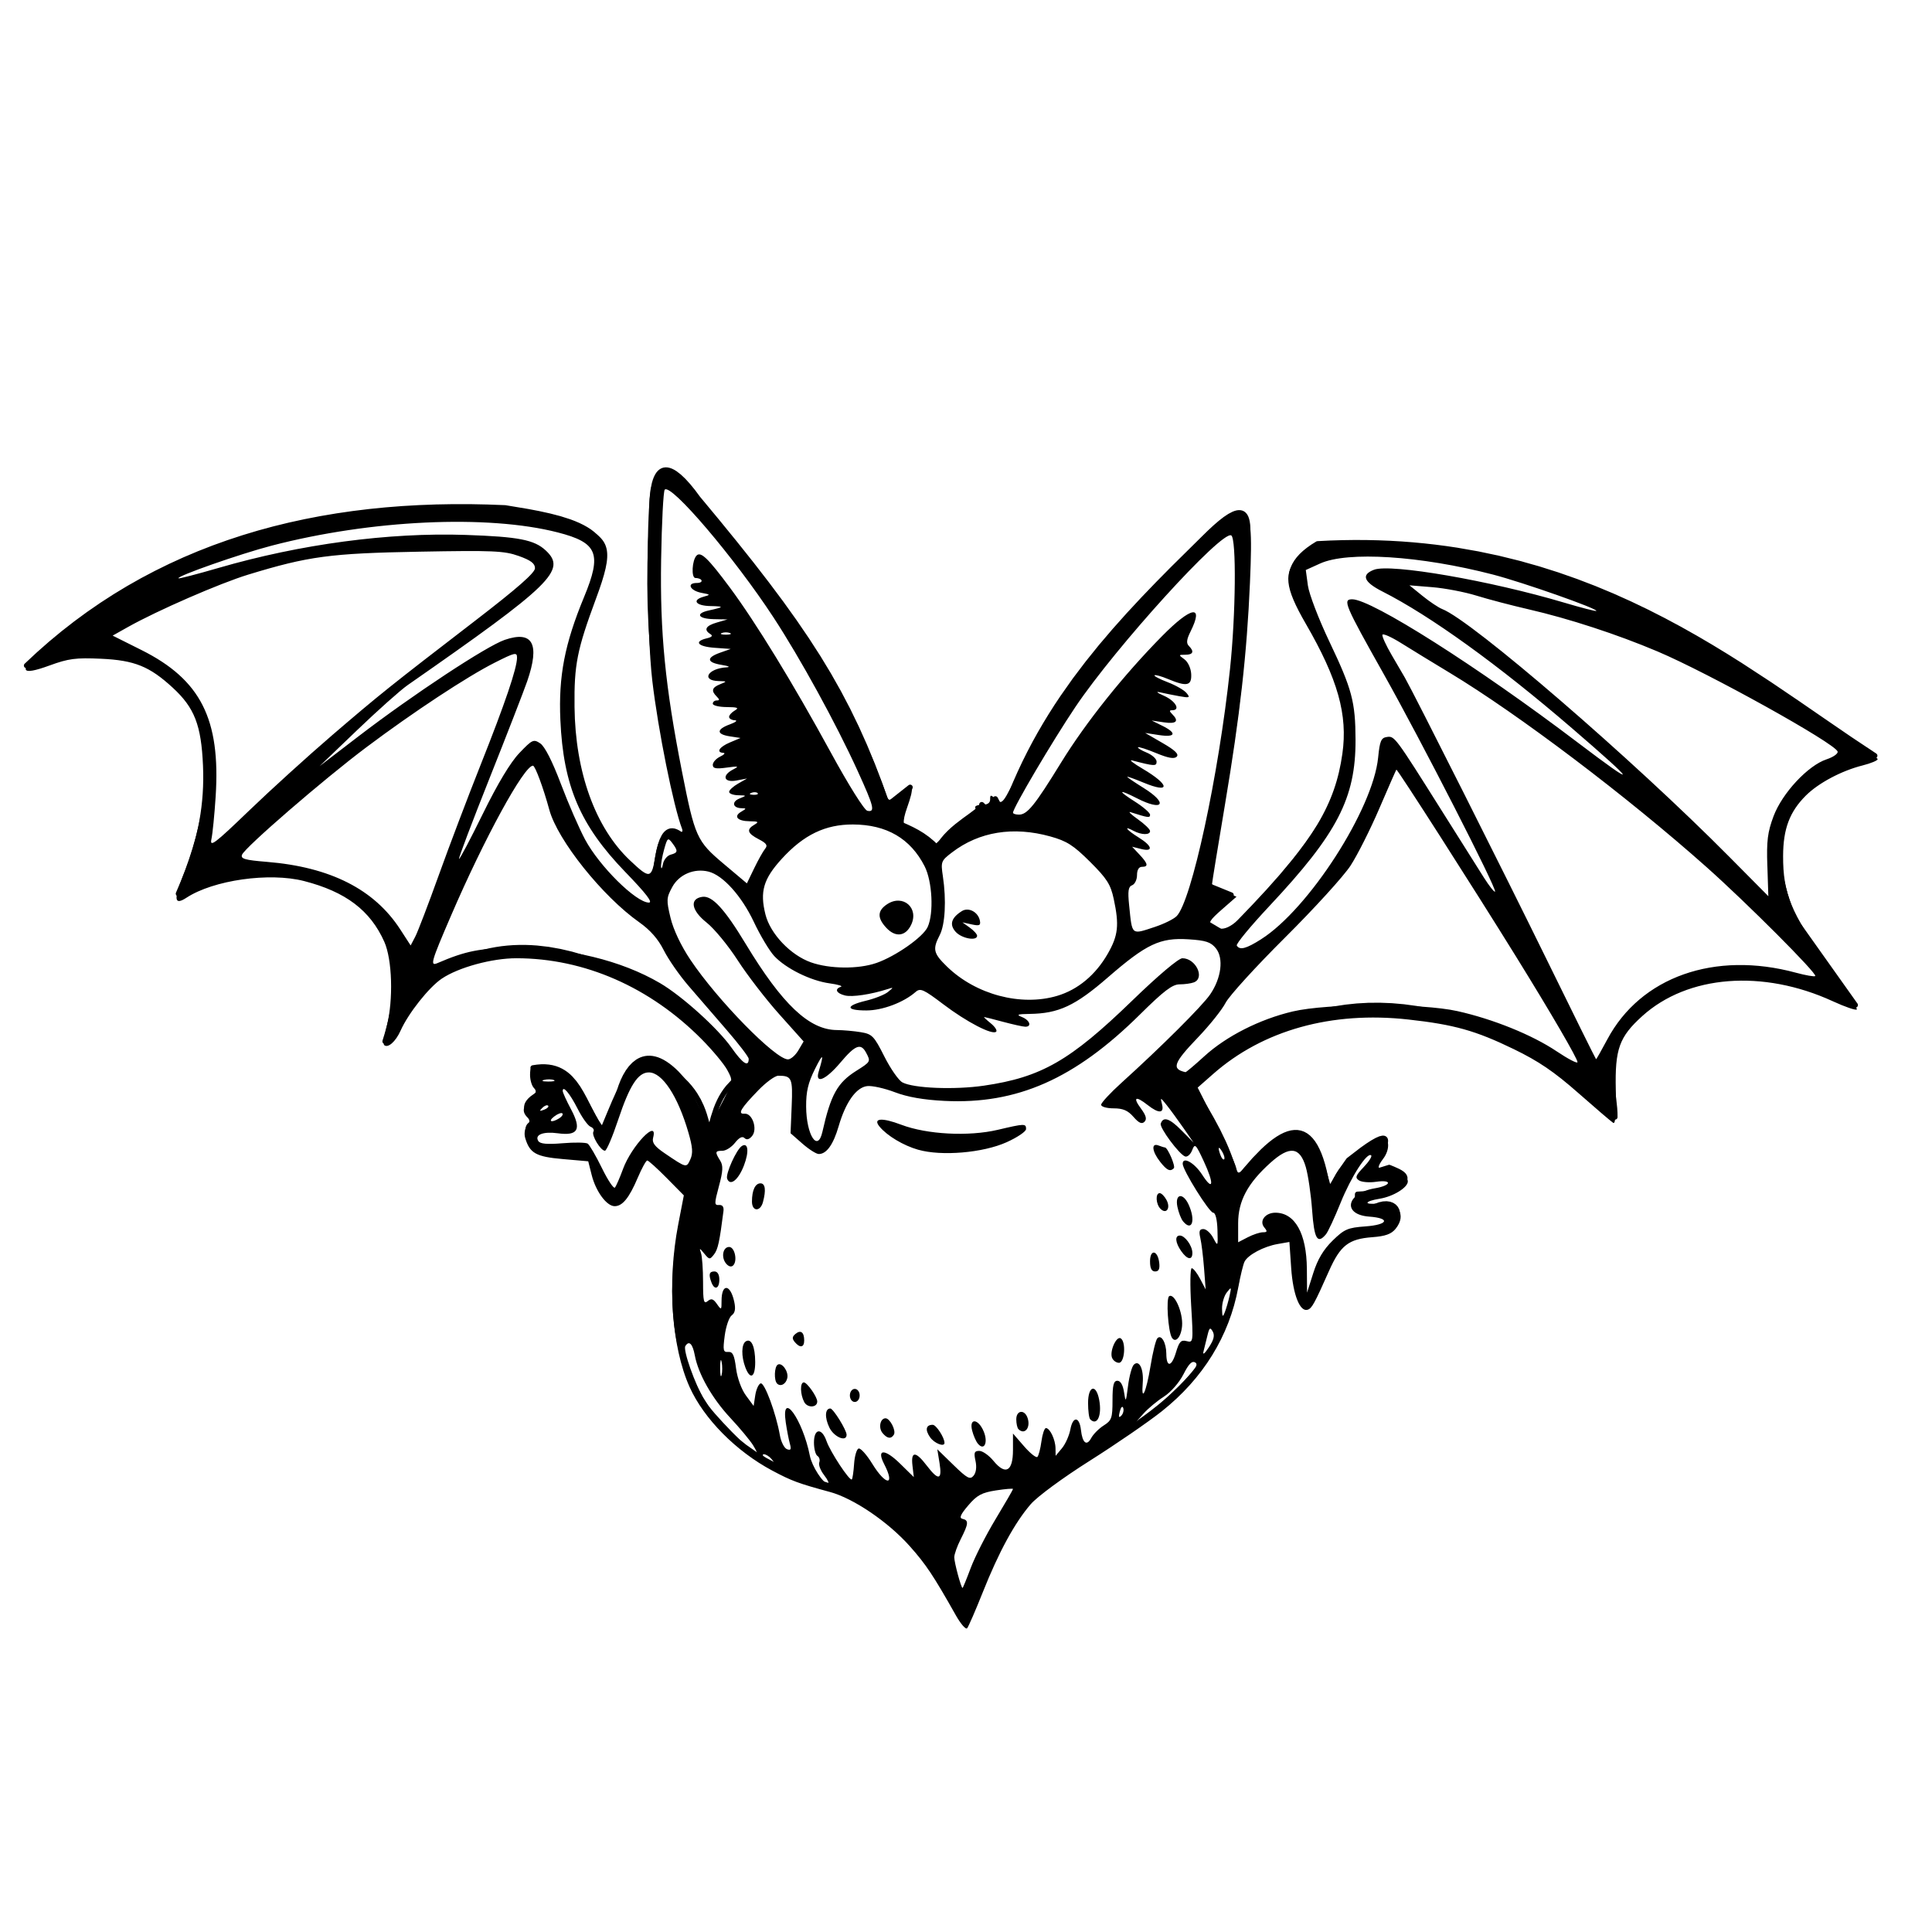 <?xml version="1.0" encoding="UTF-8" standalone="no"?>
<!-- Created with Inkscape (http://www.inkscape.org/) -->

<svg
   xmlns:dc="http://purl.org/dc/elements/1.1/"
   xmlns:cc="http://creativecommons.org/ns#"
   xmlns:rdf="http://www.w3.org/1999/02/22-rdf-syntax-ns#"
   xmlns:svg="http://www.w3.org/2000/svg"
   xmlns="http://www.w3.org/2000/svg"
   xmlns:sodipodi="http://sodipodi.sourceforge.net/DTD/sodipodi-0.dtd"
   xmlns:inkscape="http://www.inkscape.org/namespaces/inkscape"
   width="145.0mm"
   height="145.0mm"
   viewBox="0 0 145.0 145.0"
   version="1.1"
   id="svg1055"
   inkscape:version="0.92.2 (5c3e80d, 2017-08-06)"
   sodipodi:docname="Fledermaus3_3.svg">
  <sodipodi:namedview
     id="base"
     pagecolor="#ffffff"
     bordercolor="#666666"
     borderopacity="1.0"
     inkscape:pageopacity="0.0"
     inkscape:pageshadow="2"
     inkscape:zoom="2.9541417"
     inkscape:cx="255.5635"
     inkscape:cy="288.36734"
     inkscape:document-units="mm"
     inkscape:current-layer="g1654"
     showgrid="false"
     inkscape:window-width="1920"
     inkscape:window-height="1017"
     inkscape:window-x="-8"
     inkscape:window-y="-8"
     inkscape:window-maximized="1"
     inkscape:measure-start="82.1658,484.405"
     inkscape:measure-end="623.549,458.414"
     borderlayer="true"
     inkscape:snap-global="false">
    <inkscape:grid
       spacingx="2.54"
       spacingy="2.54"
       empspacing="1"
       type="xygrid"
       units="mm"
       id="grid1629" />
  </sodipodi:namedview>
  <defs
     id="defs1049" />
  <g
     inkscape:label="Ebene 1"
     inkscape:groupmode="layer"
     id="layer1" />
  <g
     inkscape:label="[fixed] BG"
     inkscape:groupmode="layer"
     sodipodi:insensitive="true"
     id="g1638">
    <rect
       x="0"
       y="0"
       width="145.0"
       height="145.0"
       style="stroke:none;fill-opacity:1;fill:#FFFFFF"
       id="rect1636" />
  </g>
  <g
     inkscape:label="F.Cu"
     inkscape:groupmode="layer"
     id="g1640" />
  <g
     inkscape:label="B.Cu-disabled"
     inkscape:groupmode="layer"
     id="g1642" />
  <g
     inkscape:label="B.Adhes-disabled"
     inkscape:groupmode="layer"
     id="g1644" />
  <g
     inkscape:label="F.Adhes-disabled"
     inkscape:groupmode="layer"
     id="g1646" />
  <g
     inkscape:label="B.Paste-disabled"
     inkscape:groupmode="layer"
     id="g1648" />
  <g
     inkscape:label="F.Paste-disabled"
     inkscape:groupmode="layer"
     id="g1650" />
  <g
     inkscape:label="B.SilkS-disabled"
     inkscape:groupmode="layer"
     id="g1652" />
  <g
     inkscape:label="F.SilkS"
     inkscape:groupmode="layer"
     id="g1654"
     style="display:inline;opacity:1">
    <path
       style="display:inline;fill:#000000;stroke-width:0.245"
       d="m 71.733,121.223 c -1.689,-2.992 -2.237,-3.814 -3.466,-5.193 -1.617,-1.815 -4.211,-3.575 -5.976,-4.054 -2.384,-0.647 -2.876,-0.829 -4.331,-1.604 -2.721,-1.45 -5.14,-3.898 -6.208,-6.281 -1.352,-3.018 -1.689,-7.85 -0.85,-12.195 l 0.421,-2.181 -1.292,-1.309 c -0.711,-0.72 -1.365,-1.309 -1.454,-1.309 -0.089,0 -0.408,0.579 -0.709,1.286 -0.65,1.529 -1.148,2.143 -1.738,2.143 -0.599,0 -1.412,-1.104 -1.723,-2.339 l -0.259,-1.03 -1.913,-0.167 c -1.999,-0.174 -2.468,-0.434 -2.811,-1.557 -0.102,-0.333 -0.048,-0.712 0.132,-0.929 0.23,-0.277 0.235,-0.435 0.02,-0.649 -0.422,-0.422 -0.346,-0.843 0.254,-1.402 0.417,-0.388 0.472,-0.566 0.245,-0.793 -0.161,-0.161 -0.293,-0.601 -0.293,-0.978 0,-0.632 0.073,-0.686 0.943,-0.686 1.394,0 2.426,0.829 3.498,2.812 l 0.924,1.71 0.404,-0.975 c 1.097,-2.648 1.647,-3.57 2.347,-3.932 1.509,-0.78 3.123,0.395 4.475,3.261 0.392,0.832 0.808,1.454 0.924,1.382 0.116,-0.071 0.551,-0.806 0.968,-1.631 0.755,-1.495 0.756,-1.505 0.32,-2.314 -0.241,-0.447 -1.104,-1.485 -1.918,-2.307 -3.886,-3.922 -8.811,-6.078 -13.9,-6.084 -1.84,-0.002 -4.354,0.684 -5.612,1.532 -0.966,0.651 -2.508,2.599 -3.092,3.905 -0.375,0.838 -0.964,1.346 -1.24,1.07 -0.063,-0.063 0.031,-0.699 0.209,-1.414 0.497,-1.995 0.407,-4.994 -0.19,-6.332 -1.052,-2.355 -2.9,-3.753 -6.021,-4.555 -2.604,-0.669 -6.803,-0.073 -8.827,1.253 -0.897,0.588 -0.975,0.146 -0.279,-1.568 1.162,-2.86 1.643,-5.499 1.521,-8.342 -0.131,-3.044 -0.634,-4.345 -2.266,-5.849 -1.742,-1.606 -2.877,-2.064 -5.39,-2.178 -1.891,-0.086 -2.439,-0.014 -3.861,0.506 -2.187,0.8 -2.365,0.431 -0.558,-1.154 2.595,-2.277 5.61,-4.283 8.827,-5.872 6.819,-3.369 13.434,-4.8 22.185,-4.8 4.672,0 7.196,0.341 9.274,1.253 2.458,1.079 2.645,1.884 1.29,5.54 -1.431,3.858 -1.652,4.971 -1.617,8.145 0.053,4.886 1.557,9.052 4.153,11.508 1.514,1.432 1.627,1.41 1.925,-0.365 0.23,-1.37 0.696,-1.927 1.485,-1.776 0.478,0.091 0.605,0.036 0.506,-0.222 -0.646,-1.683 -1.799,-7.423 -2.231,-11.102 -0.444,-3.779 -0.469,-13.444 -0.039,-14.671 0.698,-1.992 1.428,-1.64 4.646,2.245 7.204,8.696 10.442,13.947 12.993,21.072 0.146,0.407 0.229,0.389 1.018,-0.213 0.984,-0.751 1.077,-0.541 0.494,1.112 -0.363,1.029 -0.318,1.474 0.148,1.474 0.134,0 0.643,0.271 1.131,0.603 l 0.888,0.603 1.023,-0.943 c 0.563,-0.519 1.262,-1.071 1.555,-1.228 0.293,-0.157 0.467,-0.389 0.388,-0.517 -0.079,-0.128 0.138,-0.233 0.483,-0.233 0.42,0 0.627,-0.134 0.627,-0.405 0,-0.373 0.037,-0.372 0.462,0.013 0.446,0.403 0.509,0.32 1.802,-2.368 2.477,-5.151 5.084,-8.59 11.153,-14.711 3.887,-3.92 4.849,-4.686 5.549,-4.417 0.615,0.236 0.709,1.153 0.534,5.214 -0.23,5.337 -0.75,9.951 -1.876,16.658 -0.533,3.174 -0.969,5.852 -0.97,5.952 -4.86e-4,0.099 0.412,0.356 0.917,0.57 l 0.918,0.39 -1.102,0.964 c -0.903,0.791 -1.036,1.007 -0.735,1.201 0.806,0.52 1.422,0.235 2.897,-1.342 4.733,-5.06 6.351,-7.773 6.886,-11.55 0.415,-2.928 -0.336,-5.598 -2.745,-9.76 -1.599,-2.763 -1.706,-3.853 -0.496,-5.063 0.632,-0.632 1.065,-0.821 2.204,-0.964 2.718,-0.339 5.419,-0.217 9.164,0.415 6.188,1.045 11.682,2.959 17.232,6.005 2.858,1.569 14.816,9.453 14.816,9.769 0,0.103 -0.509,0.315 -1.132,0.472 -1.581,0.398 -3.317,1.321 -4.263,2.267 -1.214,1.214 -1.696,2.495 -1.702,4.525 -0.009,2.805 0.588,4.262 3.297,8.055 1.307,1.83 2.313,3.392 2.234,3.471 -0.078,0.078 -0.888,-0.2 -1.799,-0.619 -5.246,-2.411 -10.885,-1.974 -14.297,1.108 -1.734,1.567 -2.062,2.477 -1.992,5.53 0.04,1.765 -0.023,2.595 -0.191,2.491 -0.138,-0.086 -1.323,-1.098 -2.632,-2.251 -1.805,-1.589 -2.972,-2.382 -4.829,-3.283 -2.874,-1.394 -4.474,-1.844 -7.917,-2.225 -5.76,-0.639 -10.914,0.799 -14.651,4.088 l -1.161,1.022 1.355,2.674 c 0.745,1.471 1.427,2.949 1.515,3.286 0.159,0.611 0.162,0.61 1.081,-0.416 1.125,-1.255 2.638,-2.277 3.372,-2.277 0.828,0 1.8,1.147 2.232,2.634 l 0.388,1.335 0.537,-0.889 c 0.597,-0.989 2.683,-2.59 3.375,-2.59 0.551,0 0.592,0.89 0.072,1.577 -0.489,0.647 -0.452,0.85 0.13,0.698 0.571,-0.149 1.715,0.523 1.715,1.008 0,0.46 -1.093,1.134 -2.107,1.299 -1.158,0.188 -1.248,0.468 -0.116,0.359 1.496,-0.143 2.167,0.835 1.304,1.901 -0.317,0.392 -0.768,0.555 -1.738,0.627 -1.785,0.133 -2.405,0.615 -3.257,2.531 -1.093,2.46 -1.285,2.809 -1.602,2.914 -0.579,0.192 -1.1,-1.119 -1.237,-3.114 l -0.135,-1.972 -0.883,0.155 c -1.05,0.184 -2.228,0.812 -2.484,1.324 -0.101,0.202 -0.314,1.076 -0.473,1.942 -0.669,3.633 -2.64,6.826 -5.733,9.284 -1.003,0.797 -3.433,2.467 -5.4,3.71 -2.042,1.291 -3.95,2.695 -4.448,3.274 -1.197,1.392 -2.385,3.573 -3.578,6.569 -0.553,1.39 -1.088,2.62 -1.188,2.734 -0.1,0.114 -0.483,-0.326 -0.852,-0.98 z m 1.123,-3.548 c 0.309,-0.827 1.149,-2.477 1.867,-3.667 0.717,-1.19 1.305,-2.205 1.305,-2.256 0,-0.051 -0.579,-0.003 -1.286,0.107 -1.065,0.165 -1.421,0.359 -2.075,1.127 -0.586,0.689 -0.696,0.948 -0.429,1.006 0.478,0.105 0.455,0.367 -0.129,1.513 -0.269,0.528 -0.49,1.145 -0.49,1.37 0,0.399 0.514,2.303 0.621,2.303 0.03,0 0.307,-0.676 0.616,-1.503 z m -11.001,-6.961 c -0.272,-0.345 -0.437,-0.775 -0.368,-0.955 0.069,-0.18 0.008,-0.4 -0.136,-0.489 -0.144,-0.089 -0.262,-0.541 -0.262,-1.004 0,-1.066 0.585,-1.135 0.942,-0.111 0.287,0.823 1.745,3.03 1.899,2.876 0.055,-0.055 0.132,-0.579 0.171,-1.164 0.039,-0.585 0.191,-1.104 0.338,-1.153 0.147,-0.049 0.609,0.467 1.027,1.147 1.027,1.669 1.75,1.679 0.888,0.013 -0.593,-1.147 0.042,-1.161 1.198,-0.027 l 1.03,1.011 -0.1,-0.86 c -0.129,-1.101 0.234,-1.102 1.072,-0.003 0.877,1.15 1.167,1.095 0.96,-0.184 l -0.168,-1.041 1.208,1.176 c 1.044,1.016 1.25,1.125 1.515,0.806 0.191,-0.23 0.245,-0.651 0.143,-1.114 -0.136,-0.618 -0.087,-0.745 0.284,-0.747 0.246,-9.5e-4 0.726,0.336 1.065,0.749 0.907,1.103 1.464,0.794 1.464,-0.813 v -1.239 l 0.833,0.959 c 0.458,0.528 0.908,0.886 1,0.796 0.092,-0.09 0.228,-0.613 0.302,-1.163 0.074,-0.55 0.226,-1 0.338,-1 0.3,0 0.71,0.863 0.719,1.514 l 0.009,0.567 0.474,-0.568 c 0.261,-0.313 0.546,-0.951 0.633,-1.419 0.188,-1.004 0.679,-0.975 0.793,0.047 0.11,0.985 0.432,1.239 0.77,0.607 0.156,-0.291 0.579,-0.716 0.941,-0.945 0.595,-0.376 0.658,-0.557 0.658,-1.885 0,-1.143 0.082,-1.469 0.367,-1.469 0.232,0 0.416,0.316 0.498,0.857 0.122,0.804 0.141,0.775 0.3,-0.471 0.093,-0.73 0.287,-1.446 0.431,-1.59 0.405,-0.405 0.758,0.322 0.672,1.381 -0.125,1.528 0.267,0.666 0.584,-1.282 0.164,-1.008 0.393,-1.943 0.509,-2.076 0.289,-0.333 0.672,0.315 0.677,1.147 0.006,1.049 0.394,1.006 0.719,-0.079 0.249,-0.83 0.383,-0.974 0.806,-0.863 0.499,0.13 0.505,0.084 0.34,-2.67 -0.092,-1.541 -0.073,-2.802 0.043,-2.802 0.116,0 0.398,0.358 0.628,0.796 l 0.417,0.796 -0.122,-1.592 c -0.067,-0.875 -0.193,-1.895 -0.279,-2.265 -0.12,-0.517 -0.067,-0.673 0.231,-0.673 0.213,0 0.547,0.303 0.741,0.673 0.346,0.66 0.352,0.647 0.314,-0.612 -0.024,-0.773 -0.15,-1.286 -0.317,-1.286 -0.296,-2.87e-4 -2.293,-3.199 -2.293,-3.673 0,-0.576 0.877,-0.085 1.462,0.819 0.84,1.299 0.915,0.701 0.125,-1 -0.606,-1.305 -0.672,-1.368 -0.876,-0.84 -0.121,0.314 -0.358,0.526 -0.527,0.471 -0.439,-0.145 -1.934,-2.158 -1.831,-2.467 0.184,-0.552 0.656,-0.401 1.542,0.494 l 0.922,0.931 -0.766,-1.102 c -0.421,-0.606 -0.986,-1.378 -1.255,-1.714 -0.473,-0.593 -0.484,-0.595 -0.348,-0.061 0.178,0.694 -0.239,0.717 -1.074,0.061 -0.906,-0.713 -1.142,-0.6 -0.517,0.247 0.397,0.537 0.471,0.81 0.274,1.007 -0.197,0.197 -0.421,0.097 -0.826,-0.369 -0.418,-0.481 -0.788,-0.639 -1.491,-0.639 -0.516,0 -0.935,-0.121 -0.935,-0.269 0,-0.148 0.689,-0.891 1.531,-1.652 2.975,-2.689 6.056,-5.759 6.651,-6.628 0.843,-1.231 1.028,-2.723 0.429,-3.463 -0.379,-0.468 -0.754,-0.591 -2.054,-0.674 -2.135,-0.136 -3.154,0.346 -6.043,2.853 -2.463,2.138 -3.701,2.716 -5.884,2.746 -0.918,0.013 -1.02,0.055 -0.568,0.237 0.588,0.236 0.755,0.729 0.245,0.724 -0.168,-0.002 -0.912,-0.166 -1.653,-0.364 -0.741,-0.199 -1.387,-0.363 -1.435,-0.364 -0.049,-0.002 0.172,0.208 0.49,0.466 0.318,0.258 0.505,0.542 0.415,0.633 -0.278,0.28 -2.207,-0.719 -3.967,-2.054 -1.492,-1.131 -1.727,-1.236 -2.082,-0.925 -0.9,0.79 -2.493,1.387 -3.696,1.387 -1.571,0 -1.586,-0.357 -0.03,-0.73 0.662,-0.159 1.406,-0.454 1.653,-0.657 0.432,-0.354 0.431,-0.362 -0.022,-0.217 -1.266,0.406 -2.667,0.614 -3.211,0.478 -0.648,-0.163 -0.797,-0.484 -0.3,-0.649 0.167,-0.056 -0.218,-0.173 -0.856,-0.26 -1.414,-0.194 -3.262,-1.106 -4.143,-2.044 -0.359,-0.383 -1.053,-1.541 -1.54,-2.575 -0.917,-1.942 -2.316,-3.494 -3.394,-3.765 -1.077,-0.27 -2.21,0.211 -2.724,1.156 -0.441,0.812 -0.45,0.978 -0.13,2.312 0.213,0.887 0.784,2.094 1.494,3.153 2.028,3.028 6.38,7.471 7.319,7.471 0.209,0 0.559,-0.303 0.778,-0.673 l 0.397,-0.673 -1.823,-2.037 c -1.003,-1.12 -2.408,-2.943 -3.122,-4.051 -0.714,-1.108 -1.763,-2.381 -2.33,-2.83 -1.158,-0.917 -1.306,-1.797 -0.324,-1.936 0.735,-0.104 1.665,0.904 3.244,3.519 2.75,4.552 4.774,6.467 6.85,6.479 0.471,0.003 1.277,0.074 1.79,0.159 0.86,0.142 0.998,0.284 1.774,1.824 0.463,0.919 1.072,1.794 1.355,1.945 0.829,0.444 3.917,0.568 6.118,0.246 4.309,-0.63 6.469,-1.869 11.135,-6.388 1.944,-1.883 3.474,-3.175 3.76,-3.175 1.007,0 1.715,1.484 0.864,1.81 -0.213,0.082 -0.697,0.149 -1.075,0.149 -0.539,0 -1.183,0.49 -2.98,2.269 -4.879,4.829 -9.22,6.747 -14.659,6.478 -1.571,-0.078 -2.783,-0.289 -3.732,-0.652 -0.773,-0.295 -1.706,-0.502 -2.074,-0.459 -0.827,0.096 -1.618,1.21 -2.144,3.02 -0.398,1.368 -0.906,2.078 -1.488,2.078 -0.188,0 -0.741,-0.351 -1.23,-0.78 l -0.889,-0.78 0.084,-2.033 c 0.088,-2.111 0.012,-2.283 -1.007,-2.283 -0.241,0 -0.913,0.489 -1.492,1.087 -1.334,1.376 -1.587,1.807 -1.037,1.763 0.587,-0.048 0.993,1.159 0.563,1.677 -0.215,0.259 -0.408,0.31 -0.568,0.15 -0.16,-0.16 -0.403,-0.038 -0.714,0.357 -0.259,0.33 -0.684,0.599 -0.943,0.599 -0.553,0 -0.574,0.088 -0.173,0.73 0.24,0.384 0.222,0.766 -0.088,1.923 -0.355,1.324 -0.354,1.442 0.007,1.416 0.259,-0.019 0.373,0.14 0.332,0.462 -0.293,2.306 -0.416,2.871 -0.707,3.245 -0.315,0.406 -0.355,0.402 -0.734,-0.061 -0.353,-0.432 -0.382,-0.437 -0.245,-0.041 0.085,0.247 0.155,1.224 0.155,2.173 0,1.456 0.054,1.68 0.345,1.438 0.273,-0.226 0.419,-0.182 0.694,0.211 0.335,0.478 0.349,0.469 0.349,-0.233 0,-1.319 0.656,-1.284 0.949,0.05 0.121,0.552 0.067,0.851 -0.187,1.038 -0.197,0.145 -0.432,0.829 -0.524,1.522 -0.146,1.106 -0.114,1.255 0.261,1.224 0.338,-0.028 0.461,0.229 0.587,1.219 0.092,0.728 0.403,1.585 0.74,2.044 l 0.582,0.79 0.122,-0.8 c 0.067,-0.44 0.249,-0.842 0.404,-0.893 0.289,-0.095 1.152,2.233 1.444,3.894 0.087,0.496 0.326,0.966 0.531,1.044 0.29,0.111 0.338,0.019 0.218,-0.412 -0.085,-0.305 -0.224,-1.023 -0.308,-1.595 -0.366,-2.5 1.268,-0.238 1.809,2.504 0.157,0.793 0.995,2.088 1.353,2.088 0.119,0 -0.006,-0.283 -0.277,-0.628 z m 11.537,-2.363 c -0.145,-0.175 -0.34,-0.62 -0.432,-0.99 -0.241,-0.96 0.466,-0.898 0.87,0.076 0.345,0.833 0.035,1.482 -0.437,0.914 z m -3.585,-0.477 c -0.395,-0.564 -0.317,-0.94 0.196,-0.94 0.259,0 0.882,0.96 0.882,1.358 0,0.331 -0.759,0.036 -1.078,-0.419 z m -7.562,-0.734 c -0.363,-0.749 -0.329,-1.43 0.071,-1.43 0.22,0 1.222,1.618 1.222,1.973 0,0.569 -0.947,0.171 -1.293,-0.543 z m 3.99,0.41 c -0.324,-0.39 -0.177,-1.105 0.226,-1.105 0.334,0 0.808,0.933 0.625,1.23 -0.21,0.34 -0.501,0.298 -0.851,-0.124 z m 10.201,-0.289 c -0.09,-0.09 -0.163,-0.42 -0.163,-0.735 0,-0.703 0.64,-0.766 0.856,-0.084 0.231,0.726 -0.235,1.276 -0.693,0.818 z m 5.388,-0.735 c -0.09,-0.09 -0.163,-0.641 -0.163,-1.224 0,-1.308 0.602,-1.478 0.835,-0.237 0.219,1.169 -0.153,1.98 -0.672,1.461 z m -21.465,-1.299 c -0.306,-0.572 -0.326,-1.476 -0.032,-1.476 0.245,0 1.008,1.086 1.008,1.435 0,0.466 -0.732,0.497 -0.976,0.042 z m 3.425,-0.497 c 0,-0.272 0.163,-0.49 0.367,-0.49 0.204,0 0.367,0.218 0.367,0.49 0,0.272 -0.163,0.49 -0.367,0.49 -0.204,0 -0.367,-0.218 -0.367,-0.49 z m -5.464,-0.893 c -0.242,-0.242 -0.207,-1.258 0.049,-1.416 0.314,-0.194 0.817,0.498 0.721,0.992 -0.089,0.461 -0.505,0.69 -0.77,0.425 z m -2.378,-1.205 c -0.318,-0.837 -0.303,-1.752 0.033,-1.96 0.41,-0.253 0.699,0.383 0.704,1.547 0.004,1.162 -0.372,1.372 -0.737,0.413 z m 27.516,-0.734 c -0.189,-0.492 0.332,-1.651 0.653,-1.453 0.412,0.255 0.299,1.836 -0.131,1.836 -0.206,0 -0.441,-0.172 -0.522,-0.383 z m -23.81,-1.176 c -0.21,-0.253 -0.197,-0.402 0.054,-0.61 0.393,-0.326 0.654,-0.128 0.654,0.496 0,0.531 -0.319,0.583 -0.708,0.114 z m 28.305,-0.326 c -0.287,-0.469 -0.451,-2.961 -0.204,-3.114 0.402,-0.249 1.051,1.254 0.967,2.239 -0.07,0.83 -0.493,1.314 -0.763,0.874 z M 53.401,96.261 c -0.235,-0.613 -0.177,-0.837 0.219,-0.837 0.229,0 0.367,0.231 0.367,0.612 0,0.684 -0.357,0.821 -0.586,0.225 z m 32.911,-1.592 c 0,-0.937 0.577,-0.853 0.69,0.101 0.055,0.464 -0.034,0.655 -0.306,0.655 -0.265,0 -0.384,-0.233 -0.384,-0.755 z m -31.817,0.165 c -0.388,-0.468 -0.245,-1.247 0.23,-1.247 0.416,0 0.643,1.044 0.301,1.386 -0.139,0.139 -0.344,0.086 -0.531,-0.139 z m 34.158,-0.934 c -0.449,-0.641 -0.495,-1.17 -0.102,-1.17 0.376,0 0.928,0.756 0.938,1.286 0.011,0.591 -0.378,0.537 -0.835,-0.116 z m 0.14,-2.234 c -0.15,-0.181 -0.343,-0.677 -0.428,-1.102 -0.195,-0.975 0.421,-1.083 0.847,-0.149 0.539,1.184 0.248,2.054 -0.419,1.251 z M 87.096,90.722 c -0.351,-0.351 -0.392,-1.175 -0.058,-1.175 0.13,0 0.361,0.232 0.512,0.516 0.326,0.61 -0.013,1.101 -0.455,0.659 z M 56.436,90.179 c 0,-0.845 0.244,-1.367 0.638,-1.367 0.362,0 0.429,0.504 0.187,1.408 -0.199,0.742 -0.825,0.711 -0.825,-0.041 z m -1.863,-1.715 c -0.135,-0.352 0.701,-2.204 1.108,-2.456 0.473,-0.292 0.55,0.425 0.157,1.454 -0.421,1.102 -1.039,1.591 -1.265,1.002 z m 32.492,-1.277 c -0.611,-0.777 -0.676,-1.431 -0.12,-1.218 0.213,0.082 0.431,0.149 0.483,0.149 0.207,0 0.815,1.416 0.67,1.561 -0.277,0.277 -0.519,0.162 -1.034,-0.492 z M 68.911,86.29 c -1.107,-0.315 -2.325,-1.043 -2.896,-1.731 -0.532,-0.641 0.16,-0.703 1.629,-0.145 1.922,0.73 5.053,0.895 7.236,0.382 2.026,-0.477 2.128,-0.48 2.128,-0.059 0,0.184 -0.659,0.63 -1.465,0.991 -1.776,0.797 -4.879,1.06 -6.632,0.561 z M 57.906,109.505 c -0.168,-0.202 -0.429,-0.364 -0.581,-0.36 -0.152,0.004 -0.062,0.17 0.199,0.367 0.611,0.462 0.769,0.459 0.382,-0.008 z m -1.389,-1.041 c -0.232,-0.37 -0.993,-1.285 -1.691,-2.034 -1.384,-1.482 -2.415,-3.295 -2.681,-4.714 -0.164,-0.875 -0.433,-1.136 -0.71,-0.689 -0.184,0.297 0.711,2.829 1.439,4.07 0.514,0.877 3.603,4.04 3.945,4.04 0.066,0 -0.07,-0.303 -0.302,-0.673 z m 31.971,-4.433 c 1.188,-1.187 1.481,-1.61 1.224,-1.769 -0.248,-0.154 -0.485,0.081 -0.893,0.884 -0.318,0.625 -0.946,1.342 -1.469,1.676 -0.503,0.321 -1.189,0.891 -1.526,1.268 l -0.612,0.685 0.857,-0.592 c 0.471,-0.326 1.56,-1.294 2.419,-2.152 z m -4.186,1.644 c -0.061,-0.183 -0.172,-0.072 -0.259,0.259 -0.107,0.407 -0.075,0.503 0.107,0.321 0.142,-0.142 0.211,-0.403 0.152,-0.58 z m -30.141,-3.453 c -0.059,-0.305 -0.109,-0.113 -0.111,0.426 -0.003,0.539 0.045,0.788 0.107,0.554 0.061,-0.234 0.064,-0.675 0.005,-0.98 z m 36.857,-2.289 c -0.192,-0.343 -0.255,-0.296 -0.397,0.296 -0.093,0.387 -0.225,0.925 -0.295,1.194 -0.077,0.3 0.076,0.185 0.397,-0.296 0.374,-0.562 0.458,-0.902 0.295,-1.194 z M 92.28,97.261 c 0.153,-0.692 0.141,-0.707 -0.208,-0.259 -0.204,0.261 -0.364,0.812 -0.356,1.224 0.013,0.623 0.048,0.666 0.208,0.259 0.106,-0.269 0.266,-0.82 0.356,-1.224 z m 7.733,-4.15 c 0.882,-0.861 1.138,-0.972 2.468,-1.068 1.708,-0.124 1.897,-0.615 0.282,-0.734 -2.046,-0.151 -1.727,-1.762 0.421,-2.124 1.258,-0.213 1.34,-0.671 0.087,-0.489 -0.505,0.074 -1.082,0.025 -1.281,-0.108 -0.305,-0.203 -0.249,-0.36 0.349,-0.986 0.392,-0.409 0.649,-0.808 0.571,-0.886 -0.288,-0.288 -1.506,1.597 -2.296,3.557 -0.448,1.11 -0.942,2.173 -1.098,2.361 -0.641,0.773 -0.884,0.352 -1.039,-1.801 -0.085,-1.179 -0.298,-2.639 -0.475,-3.245 -0.442,-1.52 -1.214,-1.614 -2.652,-0.321 -1.714,1.541 -2.425,2.872 -2.425,4.538 v 1.428 l 0.723,-0.374 c 0.397,-0.205 0.907,-0.374 1.132,-0.374 0.336,0 0.355,-0.066 0.105,-0.367 -0.397,-0.478 0.075,-1.102 0.833,-1.102 1.472,0 2.344,1.556 2.365,4.216 l 0.014,1.783 0.467,-1.472 c 0.326,-1.029 0.763,-1.761 1.451,-2.433 z M 46.753,87.746 c 0.651,-1.768 2.657,-3.856 2.265,-2.359 -0.098,0.375 0.114,0.658 0.89,1.183 1.618,1.095 1.607,1.093 1.901,0.449 0.211,-0.464 0.179,-0.916 -0.144,-2.027 -0.795,-2.735 -1.961,-4.506 -2.967,-4.506 -0.814,0 -1.442,0.971 -2.306,3.564 -0.424,1.273 -0.869,2.314 -0.99,2.314 -0.325,0 -1.03,-1.167 -0.865,-1.433 0.078,-0.126 -0.018,-0.291 -0.214,-0.367 -0.196,-0.075 -0.634,-0.685 -0.973,-1.355 -0.578,-1.142 -1.117,-1.781 -1.117,-1.327 0,0.11 0.282,0.731 0.628,1.379 0.801,1.505 0.527,2.002 -0.991,1.794 -1.104,-0.151 -1.761,0.108 -1.47,0.579 0.134,0.217 0.657,0.266 1.822,0.168 0.898,-0.075 1.746,-0.062 1.885,0.029 0.138,0.091 0.617,0.914 1.065,1.829 0.447,0.915 0.888,1.576 0.979,1.469 0.091,-0.107 0.363,-0.729 0.604,-1.383 z m 44.978,-1.303 c -0.289,-0.496 -0.358,-0.338 -0.122,0.278 0.084,0.219 0.204,0.346 0.267,0.283 0.063,-0.063 -0.002,-0.316 -0.145,-0.562 z M 61.721,84.955 c 0.63,-2.799 1.125,-3.691 2.543,-4.586 1.092,-0.689 1.095,-0.695 0.735,-1.369 -0.394,-0.736 -0.81,-0.574 -1.927,0.751 -1.104,1.309 -1.924,1.648 -1.628,0.673 0.417,-1.377 0.335,-1.43 -0.284,-0.184 -0.512,1.031 -0.666,1.692 -0.658,2.816 0.016,2.134 0.868,3.459 1.219,1.898 z M 41.981,83.924 c 0.198,-0.125 0.3,-0.288 0.227,-0.361 -0.073,-0.073 -0.346,0.027 -0.605,0.224 -0.516,0.391 -0.203,0.505 0.378,0.137 z m -0.844,-0.942 c -0.075,-0.075 -0.273,-1.56e-4 -0.439,0.167 -0.24,0.242 -0.212,0.27 0.137,0.137 0.242,-0.092 0.377,-0.229 0.302,-0.304 z m 0.427,-1.922 c -0.166,-0.067 -0.496,-0.071 -0.735,-0.009 -0.238,0.062 -0.103,0.117 0.301,0.122 0.404,0.005 0.599,-0.046 0.433,-0.113 z m 48.819,-1.783 c 1.651,-1.509 4.171,-2.786 6.643,-3.366 2.622,-0.615 9.645,-0.629 12.355,-0.025 2.678,0.597 5.608,1.783 7.439,3.011 0.866,0.581 1.574,0.949 1.574,0.819 0,-0.271 -1.963,-3.644 -4.613,-7.924 -3.186,-5.146 -8.918,-14.101 -8.98,-14.029 -0.033,0.038 -0.609,1.35 -1.28,2.914 -0.671,1.564 -1.641,3.493 -2.157,4.286 -0.515,0.793 -2.728,3.223 -4.918,5.401 -2.19,2.178 -4.198,4.382 -4.462,4.898 -0.265,0.516 -1.208,1.696 -2.097,2.623 -1.817,1.895 -1.978,2.349 -0.915,2.582 0.048,0.011 0.683,-0.525 1.411,-1.19 z m -34.192,0.19 c 0,-0.141 -0.744,-1.115 -1.653,-2.164 C 53.629,76.253 52.334,74.754 51.661,73.973 50.987,73.191 50.157,71.995 49.816,71.315 49.399,70.482 48.799,69.798 47.98,69.221 45.217,67.274 41.847,63.059 41.226,60.772 40.779,59.128 40.163,57.466 40,57.466 c -0.672,0 -3.654,5.459 -6.154,11.265 -1.5,3.482 -1.59,3.801 -1.009,3.55 2.122,-0.915 3.227,-1.132 5.819,-1.141 4.038,-0.014 7.976,0.943 10.877,2.643 1.66,0.973 4.351,3.402 5.366,4.845 0.848,1.204 1.292,1.492 1.292,0.839 z M 120.634,78.005 c 2.499,-4.689 8.058,-6.653 14.156,-5.001 0.735,0.199 1.386,0.312 1.447,0.25 0.171,-0.171 -5.142,-5.494 -8.17,-8.187 -5.946,-5.288 -14.104,-11.459 -19.256,-14.567 -1.262,-0.761 -2.9,-1.763 -3.641,-2.227 -0.741,-0.464 -1.379,-0.748 -1.418,-0.632 -0.039,0.116 0.276,0.804 0.7,1.528 0.424,0.725 0.867,1.483 0.983,1.685 0.665,1.154 7.495,14.729 10.632,21.133 2.02,4.124 3.694,7.504 3.72,7.509 0.026,0.006 0.407,-0.665 0.847,-1.491 z M 79.35,74.738 c 1.55,-0.462 2.876,-1.567 3.787,-3.155 0.787,-1.373 0.872,-2.15 0.45,-4.119 -0.234,-1.09 -0.51,-1.523 -1.775,-2.783 -1.249,-1.243 -1.746,-1.56 -2.984,-1.904 -2.779,-0.773 -5.336,-0.359 -7.368,1.191 -0.833,0.635 -0.859,0.704 -0.696,1.793 0.27,1.798 0.172,3.631 -0.237,4.421 -0.548,1.06 -0.478,1.365 0.542,2.358 2.167,2.109 5.56,3.01 8.282,2.198 z m -7.621,-4.797 c -0.491,-0.543 -0.341,-1.056 0.458,-1.56 0.503,-0.317 1.227,0.065 1.355,0.715 0.071,0.361 -0.033,0.409 -0.612,0.282 l -0.698,-0.153 0.551,0.395 c 0.303,0.217 0.551,0.492 0.551,0.61 0,0.417 -1.154,0.209 -1.605,-0.289 z m -5.956,2.334 c 1.457,-0.509 3.506,-1.947 3.85,-2.703 0.469,-1.029 0.349,-3.424 -0.228,-4.556 -1.064,-2.086 -2.852,-3.129 -5.38,-3.138 -2.074,-0.007 -3.693,0.773 -5.336,2.571 -1.383,1.514 -1.663,2.466 -1.229,4.188 0.366,1.453 1.885,3.049 3.416,3.59 1.406,0.497 3.559,0.517 4.907,0.046 z M 66.529,69.644 c -0.704,-0.749 -0.686,-1.297 0.058,-1.785 1.182,-0.774 2.403,0.279 1.796,1.55 -0.414,0.867 -1.17,0.963 -1.854,0.235 z m 28.123,0.845 c 3.576,-2.269 8.395,-9.754 8.78,-13.635 0.123,-1.245 0.223,-1.48 0.655,-1.542 0.58,-0.083 0.607,-0.047 4.15,5.583 1.314,2.088 2.721,4.32 3.127,4.962 0.406,0.641 0.785,1.119 0.842,1.062 0.167,-0.167 -5.559,-11.359 -8.343,-16.309 -2.947,-5.239 -3.113,-5.632 -2.376,-5.632 1.455,0 9.438,5.07 16.906,10.736 4.664,3.539 4.528,3.195 -0.419,-1.064 -5.527,-4.758 -10.625,-8.435 -14.226,-10.26 -1.405,-0.712 -1.613,-1.254 -0.624,-1.63 1.249,-0.475 8.708,0.815 14.266,2.468 1.289,0.383 2.376,0.664 2.416,0.623 0.153,-0.153 -5.504,-2.144 -7.753,-2.728 -5.438,-1.413 -10.92,-1.764 -12.977,-0.83 l -1.074,0.487 0.157,1.16 c 0.087,0.638 0.814,2.538 1.617,4.222 1.697,3.56 1.951,4.515 1.959,7.363 0.013,4.378 -1.364,7.034 -6.469,12.48 -1.417,1.512 -2.517,2.845 -2.444,2.962 0.225,0.364 0.7,0.24 1.831,-0.477 z M 32.926,65.696 c 0.779,-2.169 2.199,-5.913 3.156,-8.321 1.822,-4.58 2.722,-7.231 2.722,-8.019 0,-0.423 -0.155,-0.389 -1.653,0.367 -2.094,1.056 -6.116,3.706 -9.669,6.371 -3.186,2.389 -9.107,7.508 -9.317,8.055 -0.118,0.306 0.21,0.4 1.861,0.535 4.76,0.387 8.063,2.06 10.014,5.071 l 0.78,1.203 0.345,-0.659 c 0.19,-0.363 0.982,-2.434 1.761,-4.603 z m 53.772,3.862 c 0.664,-0.219 1.387,-0.577 1.607,-0.796 1.118,-1.112 3.163,-10.572 4.009,-18.55 0.434,-4.09 0.488,-9.784 0.095,-10.027 -0.684,-0.422 -8.666,8.362 -11.699,12.874 -1.726,2.568 -4.682,7.577 -4.682,7.933 0,0.081 0.201,0.147 0.447,0.147 0.625,0 1.183,-0.689 3.169,-3.918 1.844,-2.997 4.693,-6.565 7.572,-9.482 2.217,-2.247 3.159,-2.393 2.13,-0.33 -0.291,0.583 -0.323,0.865 -0.122,1.066 0.422,0.422 0.326,0.665 -0.263,0.665 -0.52,0 -0.522,0.01 -0.067,0.344 0.267,0.195 0.486,0.672 0.508,1.102 0.045,0.889 -0.321,0.969 -1.738,0.377 -0.502,-0.21 -0.959,-0.336 -1.015,-0.28 -0.056,0.056 0.388,0.288 0.987,0.517 0.599,0.229 1.235,0.593 1.414,0.811 0.292,0.354 0.236,0.379 -0.532,0.242 -0.471,-0.084 -1.133,-0.218 -1.469,-0.296 -0.337,-0.078 -0.199,0.04 0.306,0.262 0.864,0.38 1.27,1.086 0.624,1.086 -0.229,0 -0.229,0.065 0,0.294 0.532,0.532 0.308,0.752 -0.624,0.614 l -0.918,-0.136 0.796,0.393 c 1.119,0.553 1.002,0.888 -0.245,0.698 l -1.041,-0.159 1.314,0.76 c 0.931,0.539 1.238,0.837 1.052,1.022 -0.185,0.185 -0.633,0.107 -1.536,-0.268 -0.701,-0.291 -1.316,-0.488 -1.366,-0.438 -0.051,0.051 0.242,0.23 0.651,0.399 0.408,0.169 0.743,0.471 0.743,0.672 0,0.362 -0.155,0.355 -1.837,-0.085 -0.269,-0.07 0.081,0.208 0.778,0.619 2.07,1.219 2.125,1.898 0.085,1.05 -0.677,-0.281 -1.23,-0.479 -1.23,-0.439 0,0.04 0.551,0.415 1.224,0.833 1.874,1.165 1.483,1.788 -0.49,0.781 -1.406,-0.717 -1.49,-0.598 -0.17,0.239 0.632,0.401 1.15,0.849 1.15,0.996 0,0.249 -0.144,0.229 -1.469,-0.196 -0.202,-0.065 0.046,0.175 0.551,0.532 0.505,0.358 0.918,0.756 0.918,0.886 0,0.31 -0.645,0.301 -1.241,-0.017 -0.807,-0.432 -0.521,-0.061 0.383,0.498 1.035,0.64 1.134,1.102 0.184,0.864 l -0.673,-0.169 0.551,0.587 c 0.644,0.686 0.691,0.922 0.184,0.922 -0.23,0 -0.367,0.232 -0.367,0.62 0,0.341 -0.165,0.683 -0.366,0.761 -0.29,0.111 -0.337,0.429 -0.224,1.523 0.234,2.279 0.134,2.197 1.955,1.597 z M 46.94,65.456 c -3.399,-3.514 -4.663,-6.468 -4.883,-11.418 -0.146,-3.286 0.32,-5.706 1.776,-9.224 1.354,-3.27 1.023,-4.085 -1.969,-4.854 -5.273,-1.355 -14.019,-0.95 -21.483,0.995 -2.369,0.617 -7.145,2.292 -6.987,2.45 0.04,0.04 1.386,-0.31 2.991,-0.776 6.157,-1.791 12.79,-2.677 18.563,-2.482 3.972,0.135 5.149,0.363 6.01,1.165 1.586,1.478 0.478,2.559 -10.36,10.105 -0.539,0.375 -2.247,1.898 -3.796,3.383 l -2.816,2.701 2.936,-2.251 c 4.05,-3.105 9.599,-6.764 10.96,-7.228 2.103,-0.716 2.654,0.296 1.688,3.1 -0.251,0.728 -1.525,4.008 -2.83,7.289 -1.306,3.281 -2.336,6.004 -2.289,6.05 0.047,0.047 0.852,-1.478 1.79,-3.388 1.108,-2.258 2.066,-3.852 2.737,-4.555 0.968,-1.014 1.066,-1.06 1.567,-0.727 0.34,0.226 0.903,1.33 1.548,3.035 0.557,1.474 1.377,3.358 1.821,4.186 1.076,2.006 3.812,4.713 4.781,4.73 0.327,0.006 -0.194,-0.672 -1.756,-2.288 z m 85.702,-0.469 c -0.064,-1.878 0.018,-2.53 0.466,-3.728 0.648,-1.732 2.584,-3.809 3.979,-4.27 0.507,-0.167 0.88,-0.432 0.829,-0.587 -0.205,-0.622 -9.673,-5.882 -13.512,-7.508 -3.035,-1.285 -6.65,-2.466 -9.684,-3.164 -1.28,-0.294 -3.043,-0.757 -3.918,-1.029 -0.875,-0.271 -2.363,-0.556 -3.306,-0.632 l -1.714,-0.139 0.98,0.794 c 0.539,0.437 1.204,0.881 1.478,0.987 2.222,0.859 14.323,11.301 21.538,18.586 1.614,1.63 2.937,2.964 2.939,2.964 0.002,2.45e-4 -0.031,-1.024 -0.073,-2.276 z M 57.422,63.703 c 0.213,-0.257 0.109,-0.414 -0.479,-0.718 -0.855,-0.442 -0.941,-0.732 -0.323,-1.091 0.356,-0.207 0.297,-0.251 -0.353,-0.257 -0.927,-0.009 -1.24,-0.366 -0.632,-0.72 0.395,-0.23 0.396,-0.253 0.02,-0.26 -0.669,-0.012 -0.768,-0.482 -0.153,-0.729 0.556,-0.223 0.554,-0.228 -0.107,-0.243 -0.37,-0.009 -0.673,-0.122 -0.673,-0.253 0,-0.13 0.303,-0.409 0.673,-0.62 l 0.673,-0.383 -0.796,0.15 c -0.956,0.18 -1.122,-0.382 -0.245,-0.831 0.471,-0.242 0.401,-0.262 -0.49,-0.138 -0.808,0.112 -1.041,0.066 -1.041,-0.207 0,-0.193 0.248,-0.471 0.551,-0.617 0.303,-0.146 0.413,-0.273 0.245,-0.282 -0.57,-0.031 -0.31,-0.445 0.49,-0.782 l 0.796,-0.335 -0.806,-0.123 c -1.017,-0.156 -1.011,-0.529 0.013,-0.901 0.436,-0.158 0.599,-0.296 0.364,-0.306 -0.236,-0.01 -0.429,-0.123 -0.429,-0.251 0,-0.128 0.193,-0.345 0.429,-0.482 0.34,-0.198 0.214,-0.251 -0.612,-0.257 -0.572,-0.004 -1.041,-0.118 -1.041,-0.252 0,-0.135 0.132,-0.245 0.294,-0.245 0.229,0 0.229,-0.065 0,-0.294 -0.43,-0.43 -0.362,-0.674 0.257,-0.923 0.534,-0.215 0.53,-0.222 -0.108,-0.237 -1.34,-0.032 -0.825,-0.944 0.582,-1.03 0.325,-0.02 0.172,-0.098 -0.359,-0.184 -1.129,-0.181 -1.172,-0.544 -0.111,-0.918 l 0.792,-0.279 -1.224,-0.088 c -1.259,-0.091 -1.566,-0.475 -0.568,-0.711 0.386,-0.091 0.467,-0.192 0.259,-0.321 -0.514,-0.318 -0.34,-0.624 0.492,-0.864 L 54.6,46.49 53.559,46.468 c -1.17,-0.025 -1.395,-0.424 -0.367,-0.651 1.171,-0.258 1.19,-0.311 0.122,-0.331 -1.11,-0.021 -1.41,-0.454 -0.49,-0.706 0.512,-0.141 0.501,-0.161 -0.163,-0.283 -0.869,-0.16 -1.157,-0.744 -0.367,-0.744 0.546,0 0.447,-0.363 -0.102,-0.373 -0.325,-0.006 -0.255,-1.336 0.088,-1.686 0.316,-0.322 0.863,0.203 2.491,2.394 1.951,2.625 4.749,7.195 7.572,12.368 1.352,2.478 2.526,4.35 2.755,4.396 0.602,0.119 0.502,-0.293 -0.729,-2.992 -1.629,-3.572 -4.293,-8.431 -6.325,-11.536 -2.93,-4.475 -7.677,-10.052 -8.153,-9.576 -0.104,0.104 -0.226,2.466 -0.272,5.25 -0.09,5.494 0.305,9.515 1.562,15.891 0.972,4.933 1.111,5.242 3.128,6.939 l 1.747,1.471 0.547,-1.133 c 0.301,-0.623 0.67,-1.281 0.82,-1.462 z m -7.087,0.441 c 0.553,-0.145 0.57,-0.279 0.112,-0.884 -0.317,-0.418 -0.361,-0.383 -0.603,0.49 -0.144,0.517 -0.247,1.106 -0.229,1.308 0.018,0.202 0.081,0.107 0.142,-0.212 0.06,-0.319 0.321,-0.635 0.579,-0.702 z M 24.904,55.2 c 3.593,-3.083 4.315,-3.661 10.784,-8.635 3.132,-2.409 4.464,-3.578 4.464,-3.918 0,-0.361 -0.314,-0.597 -1.224,-0.921 -1.088,-0.387 -1.921,-0.423 -7.469,-0.321 -6.672,0.122 -8.306,0.341 -12.826,1.72 -2.128,0.649 -6.827,2.696 -9.023,3.93 l -1.155,0.649 2.162,1.082 c 4.448,2.227 5.943,5.18 5.568,10.997 -0.087,1.353 -0.23,2.79 -0.317,3.194 -0.137,0.637 0.236,0.355 2.812,-2.125 1.634,-1.573 4.435,-4.116 6.225,-5.652 z m 31.956,4.323 c -0.081,-0.081 -0.293,-0.09 -0.469,-0.019 -0.195,0.078 -0.137,0.136 0.148,0.148 0.258,0.011 0.403,-0.047 0.321,-0.129 z M 54.783,47.509 c -0.168,-0.068 -0.444,-0.068 -0.612,0 -0.168,0.068 -0.031,0.124 0.306,0.124 0.337,0 0.474,-0.056 0.306,-0.124 z"
       id="path872"
       inkscape:connector-curvature="0"
       sodipodi:nodetypes="ccccccccscsccccccscsscccsccccscccccssssscccssscsccsccscccccscccscssccccsccccccccscsssscccccccccccccccccssccsccscccsscccccccccccccccsccccssccccsccccscccsccccccccsccccscccccccssccccccccccsccccscccscsccccccccccccsscccsccccscscccssccsccccscccsccsccccccccssscssccccscccscccccscccccccsccscccsccccccccccsccccccccssccsscccscccsccccscccssccsssssccccccccccccscccsccsccscsscscsscscccscccccccscccsscssccccccsccccccssccccccccccccscsccccccscccccccccccccccccccccccccsccccccsccscscccccccccsscscccscccscsccccccccsccccccccccccccccccccssssccccscccccscscscssscccscccsccccccccsccccscccsccccccscccccscscccccccsccscccscsccscssccscccsssssscccccscccccssccccscccccccccscsccsccccccscccscccsccscscccsscccccccsscssscccssccccccccccccsccccccccccccccccccccsccccsscccccccsscssccsccccsccscccsscsccccscsccssccccccccccscscscccsacssacccaccsc" />
  </g>
  <g
     inkscape:label="B.Mask-disabled"
     inkscape:groupmode="layer"
     id="g1656" />
  <g
     inkscape:label="F.Mask-disabled"
     inkscape:groupmode="layer"
     id="g1658" />
  <g
     inkscape:label="Dwgs.User-disabled"
     inkscape:groupmode="layer"
     id="g1660" />
  <g
     inkscape:label="Cmts.User-disabled"
     inkscape:groupmode="layer"
     id="g1662" />
  <g
     inkscape:label="Eco1.User-disabled"
     inkscape:groupmode="layer"
     id="g1664" />
  <g
     inkscape:label="Eco2.User-disabled"
     inkscape:groupmode="layer"
     id="g1666" />
  <g
     inkscape:label="Edge.Cuts"
     inkscape:groupmode="layer"
     id="g1668"
     style="display:inline;opacity:1">
    <path
       style="opacity:1;fill:none;fill-opacity:1;stroke:#000000;stroke-width:0.387;stroke-linecap:round;stroke-linejoin:round;stroke-miterlimit:4;stroke-dasharray:none;stroke-dashoffset:0;stroke-opacity:1;paint-order:markers stroke fill"
       d="M1.985 49.952L2.888 49.111L3.806 48.303L4.741 47.528L5.692 46.787L6.658 46.078L7.64 45.402L8.636 44.758L9.648 44.146L10.675 43.565L11.717 43.016L12.772 42.497L13.842 42.008L14.926 41.55L16.024 41.121L17.136 40.722L18.26 40.352L19.398 40.01L20.549 39.697L21.713 39.412L22.89 39.155L24.078 38.925L25.279 38.722L26.492 38.546L27.716 38.396L28.952 38.272L30.2 38.174L31.458 38.102L32.728 38.054L34.008 38.031L35.298 38.032L36.599 38.058L37.91 38.107L39.602 38.389L40.435 38.548L41.244 38.726L42.016 38.927L42.737 39.157L43.075 39.285L43.396 39.422L43.698 39.569L43.979 39.726L44.239 39.894L44.475 40.075L44.685 40.267L44.869 40.473L45.025 40.693L45.151 40.927L45.245 41.176L45.306 41.441L45.332 41.722L45.323 42.02L45.275 42.336L45.188 42.671L45.06 43.024L44.889 43.397L44.675 43.79L44.414 44.204L44.06 45.272L43.747 46.31L43.474 47.319L43.239 48.299L43.042 49.251L42.883 50.176L42.76 51.074L42.672 51.946L42.619 52.793L42.6 53.614L42.614 54.412L42.661 55.186L42.738 55.936L42.846 56.665L42.983 57.371L43.15 58.057L43.344 58.722L43.565 59.367L43.813 59.993L44.086 60.6L44.384 61.189L44.705 61.76L45.049 62.315L45.416 62.853L45.803 63.376L46.211 63.884L46.638 64.378L47.084 64.858L47.548 65.325L48.029 65.779L48.526 66.221L49.038 66.653L49.161 65.737L49.29 64.769L49.367 64.296L49.457 63.847L49.562 63.435L49.688 63.071L49.837 62.769L49.922 62.645L50.014 62.541L50.113 62.459L50.221 62.399L50.337 62.364L50.462 62.356L50.597 62.375L50.741 62.424L50.896 62.503L51.062 62.615L51.239 62.761L51.428 62.943L51.629 63.161L51.842 63.418L51.396 61.834L50.984 60.277L50.607 58.744L50.265 57.23L49.958 55.732L49.686 54.244L49.45 52.764L49.248 51.287L49.082 49.81L48.952 48.327L48.857 46.836L48.797 45.331L48.773 43.81L48.785 42.268L48.833 40.7L48.917 39.103L48.91 38.212L48.942 37.449L49.01 36.81L49.114 36.288L49.179 36.07L49.251 35.88L49.332 35.716L49.419 35.579L49.514 35.468L49.617 35.382L49.725 35.32L49.841 35.282L49.963 35.268L50.091 35.275L50.224 35.305L50.363 35.356L50.508 35.428L50.658 35.519L50.971 35.76L51.302 36.073L51.648 36.453L52.008 36.895L52.38 37.395L53.824 39.135L55.166 40.782L56.411 42.345L57.565 43.838L58.635 45.27L59.627 46.656L60.547 48.005L61.402 49.329L62.196 50.64L62.937 51.95L63.63 53.271L64.282 54.613L64.898 55.989L65.486 57.41L66.051 58.887L66.599 60.433L68.308 59.083L67.294 61.729L68.064 62.07L68.449 62.253L68.834 62.458L69.219 62.692L69.604 62.965L69.988 63.285L70.373 63.66L70.55 63.346L70.76 63.047L70.997 62.765L71.254 62.498L71.526 62.246L71.806 62.009L72.366 61.578L72.884 61.203L73.309 60.881L73.471 60.738L73.592 60.608L73.664 60.49L73.682 60.383L74.611 61.261L74.704 59.95L75.308 61.104L75.598 60.299L75.905 59.509L76.226 58.734L76.563 57.974L76.915 57.227L77.281 56.494L77.66 55.773L78.053 55.065L78.459 54.368L78.877 53.683L79.307 53.008L79.749 52.344L80.666 51.043L81.625 49.777L82.62 48.541L83.651 47.331L84.712 46.142L85.8 44.972L86.912 43.815L88.045 42.667L90.357 40.382L90.791 39.958L91.203 39.575L91.592 39.24L91.954 38.958L92.288 38.736L92.59 38.579L92.729 38.527L92.86 38.493L92.981 38.479L93.094 38.485L93.197 38.511L93.29 38.559L93.373 38.63L93.446 38.723L93.508 38.84L93.559 38.982L93.599 39.148L93.628 39.341L93.65 39.808L93.622 40.387L93.543 41.085L93.41 41.907L93.437 43.422L93.425 44.94L93.375 46.461L93.29 47.986L93.173 49.514L93.027 51.044L92.856 52.576L92.661 54.111L92.445 55.648L92.212 57.186L91.705 60.266L91.161 63.35L90.603 66.434L92.403 67.168L90.124 69.028L92.069 70.188L94.169 68.001L95.2 66.892L96.205 65.762L97.172 64.602L97.638 64.008L98.092 63.404L98.53 62.788L98.953 62.159L99.359 61.517L99.746 60.86L100.007 60.255L100.239 59.668L100.443 59.099L100.619 58.547L100.771 58.012L100.897 57.493L101 56.99L101.082 56.502L101.142 56.029L101.182 55.571L101.203 55.126L101.207 54.694L101.195 54.276L101.167 53.87L101.125 53.475L101.07 53.092L100.926 52.359L100.745 51.665L100.535 51.007L100.306 50.382L99.827 49.212L99.383 48.124L99.148 47.667L98.871 47.209L98.251 46.295L97.938 45.837L97.642 45.38L97.379 44.923L97.162 44.466L97.076 44.237L97.007 44.008L96.957 43.78L96.929 43.551L96.923 43.322L96.941 43.094L96.986 42.865L97.06 42.636L97.163 42.408L97.299 42.179L97.468 41.951L97.673 41.722L97.916 41.493L98.198 41.265L98.521 41.036L98.888 40.807L99.819 40.761L100.74 40.733L101.648 40.72L102.546 40.724L103.432 40.744L104.307 40.779L105.17 40.829L106.023 40.894L106.866 40.974L107.697 41.067L108.519 41.174L109.33 41.294L110.921 41.573L112.473 41.901L113.987 42.274L115.463 42.69L116.903 43.146L118.308 43.639L119.678 44.165L121.016 44.723L122.322 45.309L123.597 45.92L124.842 46.553L126.059 47.205L127.248 47.874L128.411 48.556L129.549 49.249L130.662 49.949L132.821 51.36L134.896 52.765L136.897 54.142L138.832 55.467L140.71 56.716L140.121 56.85L139.555 57.002L139.012 57.17L138.494 57.355L138.001 57.557L137.531 57.776L137.087 58.011L136.667 58.263L136.272 58.53L135.903 58.814L135.559 59.114L135.241 59.43L134.949 59.762L134.683 60.109L134.443 60.472L134.23 60.851L134.044 61.244L133.885 61.653L133.753 62.077L133.649 62.516L133.572 62.97L133.523 63.438L133.502 63.921L133.51 64.419L133.546 64.931L133.611 65.457L133.705 65.997L133.827 66.552L133.98 67.12L134.161 67.702L134.373 68.298L134.614 68.907L139.248 75.431L138.407 74.983L137.581 74.587L136.768 74.24L135.97 73.94L135.186 73.686L134.419 73.476L133.667 73.309L132.932 73.182L132.213 73.094L131.513 73.043L130.83 73.028L130.166 73.047L129.52 73.097L128.894 73.178L128.288 73.288L127.703 73.424L127.138 73.586L126.595 73.771L126.074 73.978L125.575 74.204L125.1 74.449L124.647 74.711L124.219 74.988L123.815 75.277L123.435 75.578L123.081 75.889L122.753 76.208L122.452 76.533L122.177 76.863L121.929 77.195L121.71 77.529L121.519 77.862L121.326 78.265L121.177 78.666L121.067 79.064L120.99 79.46L120.944 79.853L120.924 80.242L120.925 80.627L120.944 81.007L121.016 81.753L121.107 82.476L121.181 83.172L121.202 83.509L121.206 83.838L120.391 83.179L119.651 82.529L118.31 81.282L117.67 80.698L117.023 80.15L116.69 79.891L116.348 79.644L115.995 79.408L115.626 79.187L114.499 78.567L113.396 78.01L112.315 77.512L111.256 77.073L110.22 76.69L109.205 76.362L108.212 76.087L107.24 75.864L106.289 75.69L105.358 75.564L104.448 75.484L103.557 75.449L102.686 75.456L101.833 75.504L101 75.592L100.185 75.716L99.388 75.877L98.61 76.072L97.848 76.299L97.104 76.557L96.376 76.843L95.665 77.157L94.97 77.496L94.291 77.858L93.628 78.243L92.979 78.647L92.345 79.071L91.726 79.51L91.121 79.965L90.53 80.433L89.952 80.913L89.388 81.402L89.984 82.385L90.422 83.106L90.92 83.969L91.392 84.848L91.827 85.749L92.027 86.21L92.214 86.679L92.386 87.157L92.543 87.644L92.682 88.141L92.803 88.65L93.491 87.793L94.147 87.042L94.77 86.402L95.069 86.124L95.359 85.876L95.641 85.657L95.915 85.469L96.18 85.311L96.437 85.185L96.685 85.09L96.925 85.028L97.157 84.999L97.379 85.003L97.593 85.041L97.799 85.113L97.996 85.221L98.184 85.364L98.363 85.543L98.534 85.759L98.696 86.011L98.849 86.302L98.994 86.631L99.129 86.998L99.256 87.405L99.373 87.851L99.482 88.338L99.582 88.865L99.673 89.434L99.754 90.045L99.901 89.458L100.063 88.97L100.239 88.562L100.425 88.215L100.618 87.911L100.816 87.632L101.21 87.07L102.225 86.29L102.65 85.99L103.017 85.753L103.327 85.579L103.579 85.469L103.771 85.424L103.844 85.426L103.903 85.445L103.946 85.48L103.973 85.532L103.985 85.602L103.981 85.688L103.926 85.913L103.808 86.208L103.624 86.574L103.374 87.012L103.058 87.522L102.675 88.107L104.263 87.614L104.58 87.745L104.919 87.898L105.077 87.984L105.217 88.076L105.33 88.176L105.408 88.285L105.445 88.401L105.43 88.527L105.357 88.663L105.218 88.809L105.004 88.966L104.707 89.134L104.32 89.314L103.834 89.506L101.881 89.627L101.881 90.787L103.224 90.542L103.531 90.424L103.811 90.361L104.063 90.348L104.285 90.378L104.475 90.448L104.631 90.552L104.751 90.685L104.835 90.842L104.879 91.019L104.883 91.209L104.845 91.409L104.763 91.613L104.635 91.817L104.459 92.014L104.234 92.201L103.958 92.371L103.585 92.345L103.231 92.335L102.895 92.342L102.578 92.365L102.278 92.403L101.996 92.458L101.732 92.528L101.485 92.614L101.255 92.715L101.043 92.831L100.847 92.962L100.668 93.108L100.506 93.268L100.359 93.443L100.229 93.633L100.115 93.836L98.774 96.396L98.656 96.797L98.544 97.127L98.438 97.391L98.337 97.593L98.242 97.736L98.151 97.824L98.065 97.861L97.982 97.85L97.904 97.796L97.829 97.702L97.757 97.572L97.688 97.411L97.557 97.006L97.433 96.518L97.067 92.861L96.483 92.855L95.923 92.904L95.386 93.007L95.126 93.078L94.872 93.164L94.624 93.262L94.381 93.374L93.913 93.638L93.468 93.955L93.045 94.324L92.939 95.273L92.795 96.178L92.613 97.039L92.395 97.86L92.143 98.641L91.858 99.384L91.542 100.092L91.197 100.766L90.823 101.408L90.424 102.02L89.999 102.603L89.551 103.159L89.082 103.691L88.592 104.2L88.085 104.687L87.56 105.156L87.02 105.607L86.466 106.042L85.901 106.463L85.325 106.873L84.147 107.663L82.947 108.427L80.529 109.934L79.337 110.707L78.173 111.512L77.618 112.061L77.106 112.631L76.633 113.221L76.195 113.829L75.789 114.453L75.412 115.091L75.06 115.741L74.729 116.403L74.417 117.073L74.119 117.751L73.553 119.121L73.004 120.5L72.444 121.873L72.055 121.089L71.653 120.317L71.234 119.557L70.796 118.813L70.338 118.086L69.857 117.378L69.349 116.69L68.814 116.026L68.248 115.386L67.65 114.773L67.016 114.188L66.346 113.633L65.635 113.111L64.882 112.623L64.085 112.171L63.241 111.757L62.123 111.478L61.064 111.164L60.063 110.816L59.118 110.435L58.23 110.021L57.397 109.576L56.617 109.099L55.891 108.592L55.216 108.056L54.592 107.491L54.019 106.898L53.494 106.277L53.017 105.629L52.587 104.956L52.203 104.257L51.864 103.534L51.568 102.786L51.316 102.016L51.105 101.223L50.935 100.409L50.806 99.573L50.715 98.718L50.661 97.843L50.645 96.948L50.665 96.036L50.719 95.107L50.807 94.16L50.928 93.198L51.081 92.221L51.265 91.229L51.478 90.223L51.721 89.204L51.474 89.063L51.239 88.909L50.801 88.569L50.399 88.195L50.02 87.796L49.758 87.495L49.297 86.965L48.932 86.553L48.551 86.157L48.218 86.823L48.021 87.217L47.833 87.593L47.627 88.005L47.332 88.595L47.236 88.967L47.117 89.294L46.972 89.571L46.889 89.688L46.799 89.79L46.7 89.875L46.593 89.943L46.477 89.994L46.352 90.026L46.216 90.038L46.071 90.03L45.915 90L45.748 89.949L45.568 89.791L45.408 89.625L45.267 89.45L45.144 89.268L45.036 89.08L44.942 88.885L44.789 88.481L44.672 88.061L44.579 87.632L44.407 86.766L43.922 86.617L43.443 86.456L42.899 86.299L42.572 86.233L42.23 86.195L41.878 86.19L41.503 86.226L41.196 86.284L40.872 86.373L40.789 86.404L40.709 86.415L40.632 86.409L40.556 86.386L40.411 86.298L40.273 86.165L40.14 86L40.011 85.817L39.758 85.45L39.678 85.199L39.633 84.987L39.62 84.812L39.636 84.668L39.678 84.552L39.742 84.461L39.826 84.391L39.925 84.337L40.155 84.268L40.408 84.222L40.656 84.171L40.769 84.134L40.872 84.084L40.573 83.977L40.314 83.868L40.094 83.757L39.912 83.644L39.766 83.53L39.656 83.415L39.58 83.298L39.538 83.18L39.528 83.06L39.55 82.939L39.602 82.817L39.684 82.693L39.793 82.569L39.93 82.443L40.281 82.188L42.091 82.5L41.682 82.338L41.334 82.18L41.04 82.024L40.797 81.871L40.599 81.72L40.441 81.572L40.319 81.425L40.227 81.279L40.161 81.135L40.116 80.992L40.067 80.707L40.042 80.424L40.002 80.14L40.322 80.093L40.624 80.069L40.908 80.069L41.175 80.091L41.426 80.133L41.662 80.196L41.884 80.276L42.093 80.375L42.289 80.489L42.473 80.618L42.647 80.761L42.81 80.917L43.111 81.263L43.383 81.645L43.631 82.055L43.864 82.483L44.308 83.357L44.533 83.784L44.77 84.193L45.024 84.573L45.303 84.916L45.538 84.452L45.728 84.073L45.915 83.675L46.086 83.26L46.247 82.797L46.365 82.388L46.474 81.934L46.604 81.528L46.757 81.141L46.932 80.777L47.129 80.444L47.348 80.147L47.589 79.893L47.853 79.687L47.994 79.605L48.14 79.537L48.292 79.485L48.449 79.448L48.613 79.429L48.782 79.427L48.956 79.444L49.136 79.48L49.323 79.535L49.514 79.612L49.712 79.71L49.915 79.831L50.124 79.975L50.339 80.142L50.56 80.334L50.787 80.552L51.257 81.067L51.522 81.334L51.758 81.602L51.968 81.87L52.154 82.137L52.419 82.586L52.633 83.035L52.757 83.346L52.864 83.656L53.059 84.323L53.243 85.038L53.382 84.442L53.538 83.854L53.741 83.234L53.86 82.932L53.994 82.636L54.132 82.369L54.285 82.11L54.456 81.857L54.645 81.613L54.988 81.243L55.181 81.068L55.389 80.899L55.127 80.411L54.813 79.906L54.45 79.386L54.039 78.856L53.582 78.317L53.083 77.775L52.544 77.231L51.966 76.69L51.353 76.154L50.705 75.628L50.027 75.114L49.319 74.616L48.585 74.138L47.827 73.682L47.046 73.252L46.245 72.852L45.428 72.484L44.595 72.153L43.749 71.861L42.892 71.611L42.027 71.409L41.157 71.255L40.283 71.155L39.845 71.126L39.407 71.111L38.97 71.112L38.533 71.127L38.096 71.159L37.661 71.206L37.228 71.271L36.796 71.352L36.366 71.451L35.938 71.567L35.513 71.702L35.09 71.856L34.671 72.029L34.255 72.221L33.843 72.434L33.435 72.666L33.031 72.92L32.632 73.195L32.372 73.398L32.124 73.621L31.885 73.864L31.655 74.125L31.212 74.695L30.78 75.321L29.897 76.695L29.417 77.42L28.893 78.158L29.069 77.583L29.222 77.023L29.352 76.476L29.459 75.944L29.544 75.425L29.607 74.921L29.65 74.43L29.671 73.952L29.673 73.489L29.655 73.038L29.618 72.602L29.563 72.178L29.489 71.768L29.398 71.372L29.289 70.988L29.164 70.618L29.023 70.261L28.867 69.917L28.695 69.586L28.509 69.267L28.308 68.962L28.094 68.669L27.867 68.389L27.627 68.122L27.375 67.867L27.111 67.625L26.836 67.396L26.551 67.178L26.256 66.973L25.95 66.781L25.636 66.6L25.313 66.432L24.643 66.131L23.945 65.878L23.221 65.673L22.477 65.514L21.717 65.402L20.944 65.335L20.161 65.314L19.375 65.337L18.587 65.405L17.802 65.516L17.025 65.67L16.259 65.867L15.508 66.107L14.776 66.388L14.067 66.71L13.385 67.073L13.742 66.23L14.071 65.387L14.371 64.544L14.641 63.704L14.88 62.869L15.087 62.041L15.262 61.22L15.402 60.41L15.509 59.612L15.579 58.828L15.614 58.059L15.611 57.308L15.569 56.576L15.488 55.865L15.368 55.177L15.206 54.513L15.002 53.877L14.755 53.268L14.465 52.69L14.129 52.144L13.945 51.884L13.748 51.632L13.54 51.389L13.321 51.155L13.089 50.931L12.846 50.716L12.59 50.512L12.322 50.317L12.041 50.132L11.748 49.958L11.443 49.795L11.125 49.643L10.794 49.502L10.451 49.372L10.094 49.255L9.724 49.149L9.341 49.055L8.944 48.973L8.534 48.904L8.11 48.848L7.222 48.775L6.277 48.756L6.032 48.767L5.786 48.794L5.291 48.891L4.787 49.034L4.27 49.208L3.18 49.597L2.598 49.786L1.985 49.952L1.985 49.952"
       id="path1790"
       inkscape:connector-curvature="0"
       sodipodi:nodetypes="cccccccccccccccccccccccccccscscccccccccccccccccccccccccccccccccccsccsccccccccccccccccccccccccccccccccccccccccccccccccccccccccccccccccccccccccccccccccccccccccccccccccccccccccccccccccccccccccccccccccccccccccccccccccccccccccccccccccccccccccccccccccccccccccccccccccccccccccccccccccccccccccccccccccccccccccccccccccccccccccccccccccccccccccccccccccccccccccccccccccccccccccccccccccccccccccccccccccccccccccccccccccccccccccccccccccccccccccccccccccccccccccccccccccccccccccccccccccccccccccccccccccccccccccccccccccccccccccccccccccccccccccccccccccccccccccccccccccccccccccccccccccccccccccccccccccccccccccccccccccccccccccccccccccccccccccccccccccccccccccccccccccccccccccccccccccccccccccccccccccccccccccccccccccccccccccccccccccccccccccccccsssscccccccccccccccccccccccccccccccccccccccccccccccccccccccccccccccccccccccccssscccccccccccccccccccccccccsssscssscccccccccccccccccccccccccccccccccccccccccccccccccccccccccccccccccccccccccccccccccccccccccccccccccccccccccccccccccccccccccccccccccccccccccccccccccccccc" />
  </g>
  <g
     inkscape:label="Margin-disabled"
     inkscape:groupmode="layer"
     id="g1670" />
  <g
     inkscape:label="B.CrtYd-disabled"
     inkscape:groupmode="layer"
     id="g1672" />
  <g
     inkscape:label="F.CrtYd-disabled"
     inkscape:groupmode="layer"
     id="g1674" />
  <g
     inkscape:label="B.Fab-disabled"
     inkscape:groupmode="layer"
     id="g1676" />
  <g
     inkscape:label="F.Fab-disabled"
     inkscape:groupmode="layer"
     id="g1678" />
  <g
     inkscape:label="Drill"
     inkscape:groupmode="layer"
     id="g1680" />
</svg>
